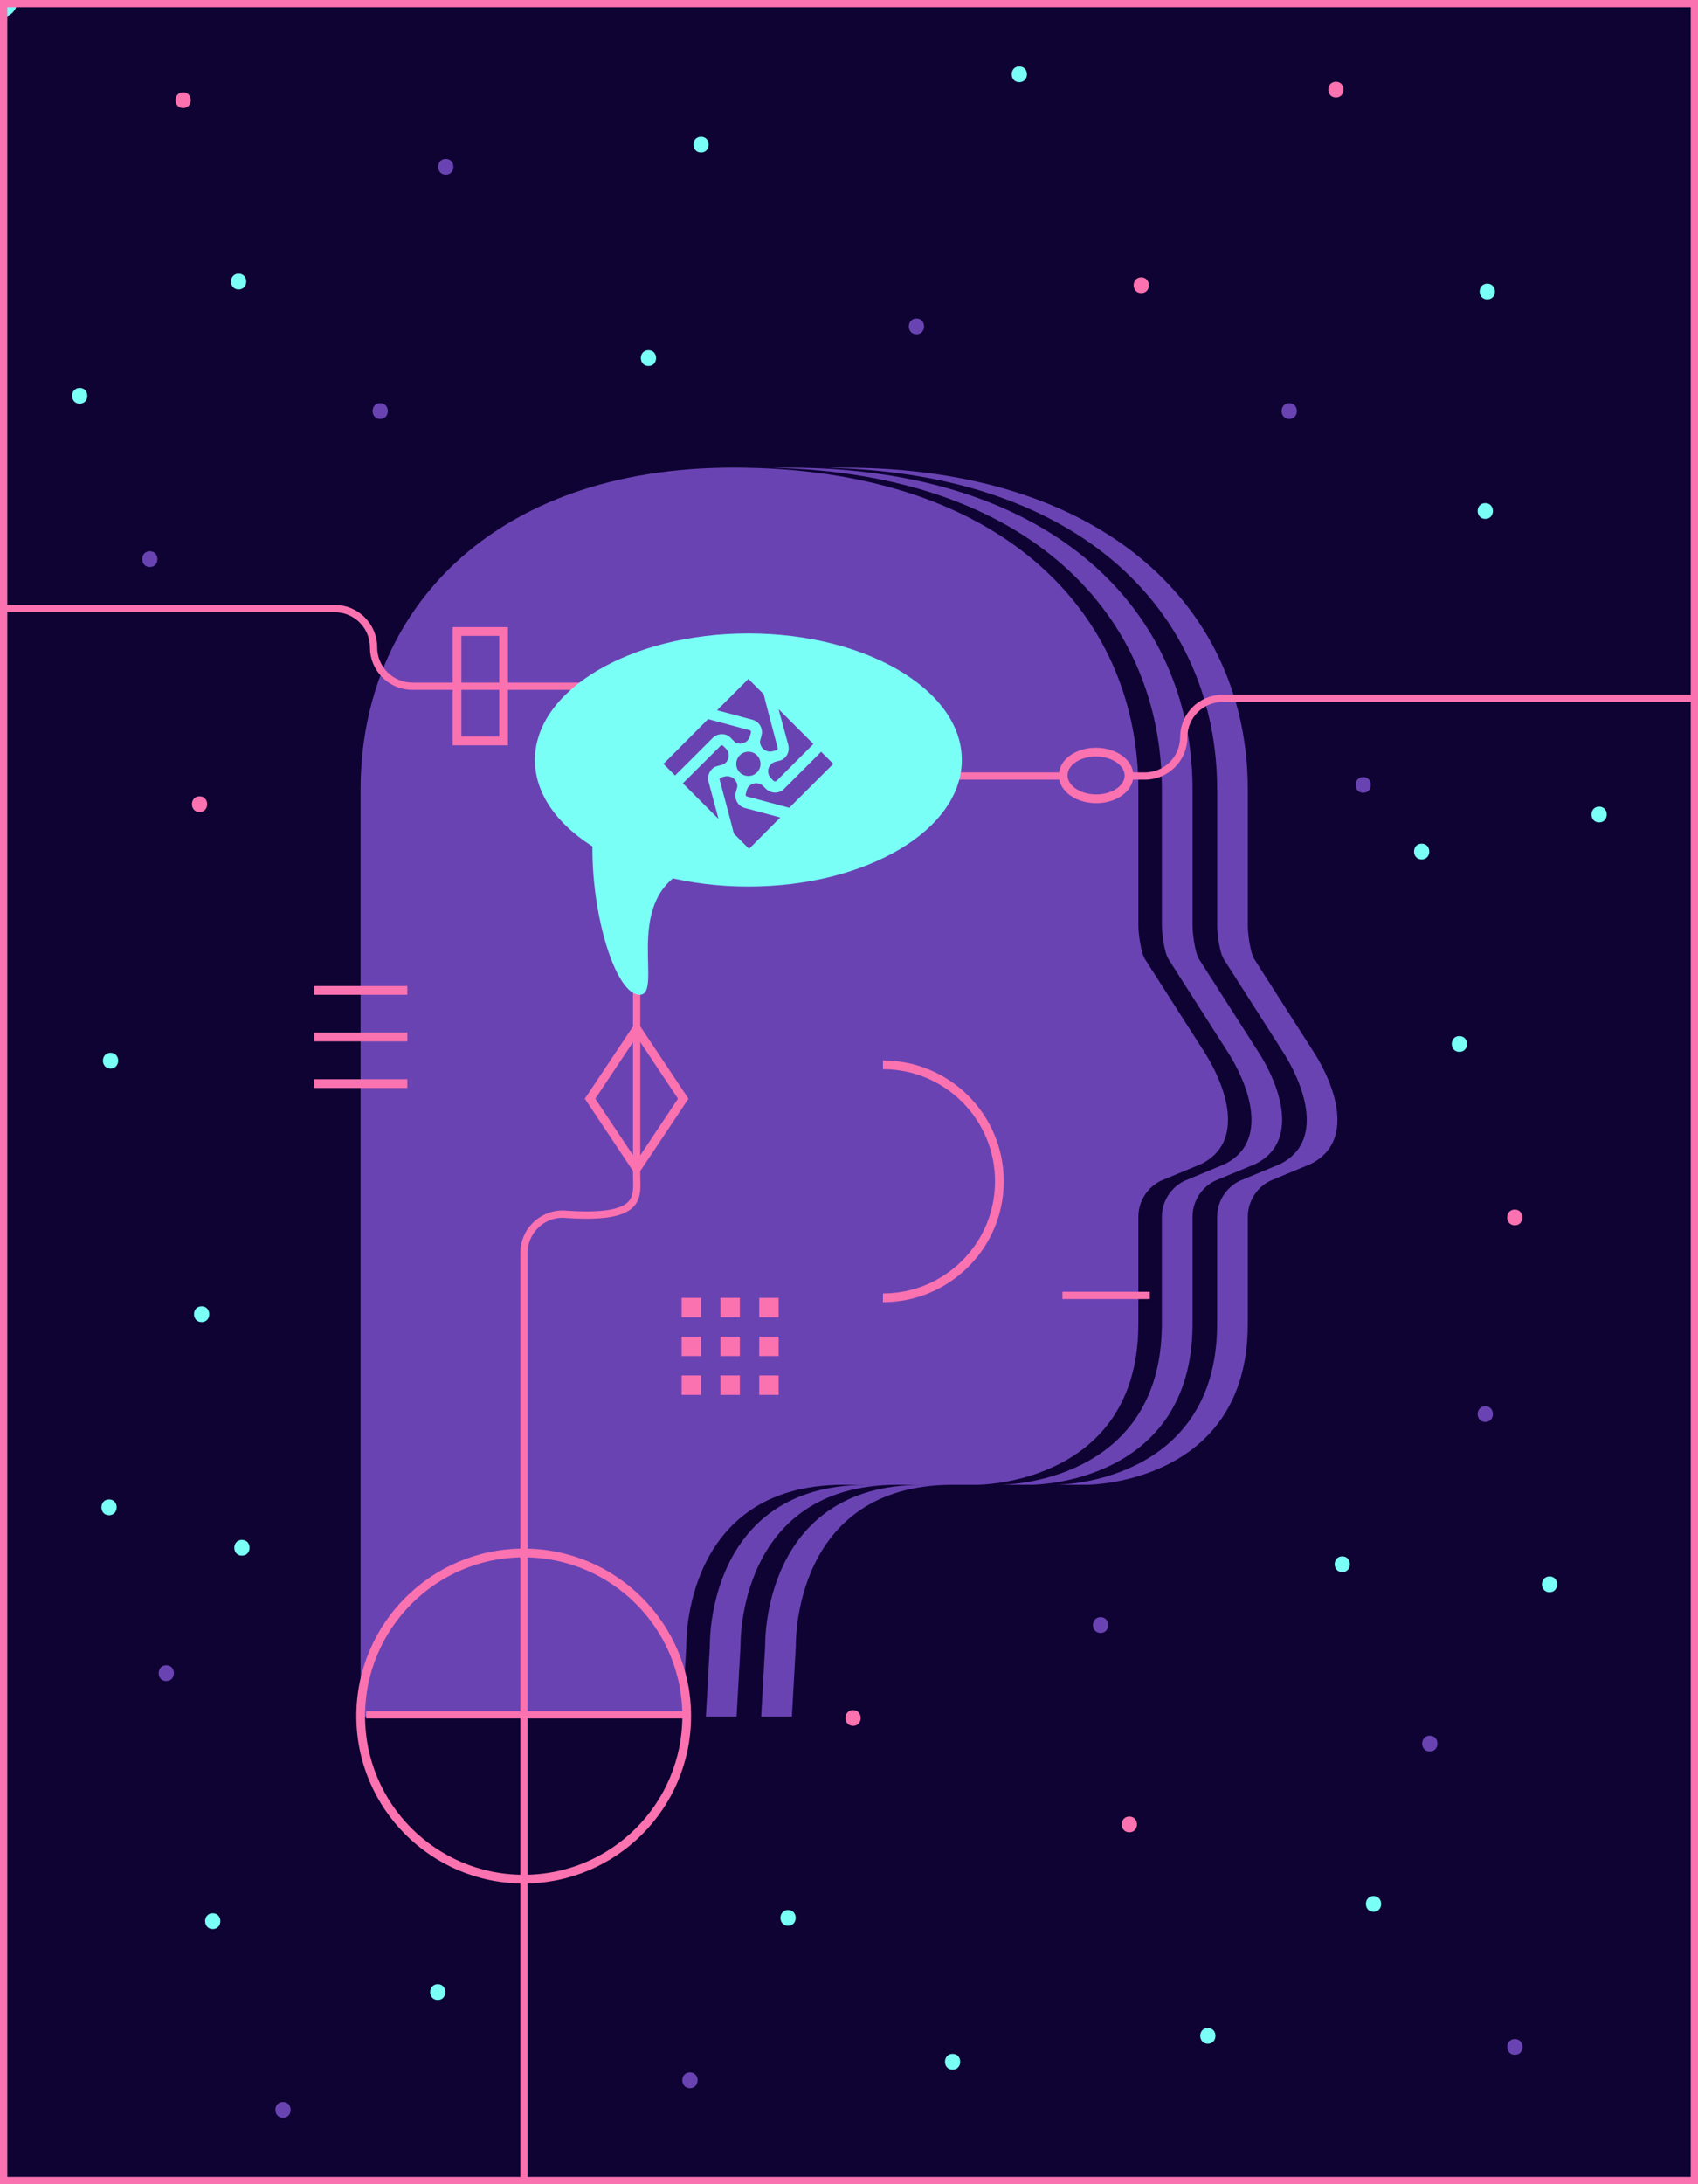 <svg id="edoevmx86ew51" xmlns="http://www.w3.org/2000/svg" xmlns:xlink="http://www.w3.org/1999/xlink" viewBox="0 0 700 900" shape-rendering="geometricPrecision" text-rendering="geometricPrecision" width="700" height="900"><style><![CDATA[#edoevmx86ew549 {animation: edoevmx86ew549_f_p 2000ms linear infinite normal forwards}@keyframes edoevmx86ew549_f_p { 0% {fill: rgb(106,67,179)} 20% {fill: rgb(250,114,175)} 45% {fill: rgb(106,67,179)} 70% {fill: rgb(250,114,175)} 100% {fill: rgb(106,67,179)} }#edoevmx86ew550 {animation: edoevmx86ew550_f_p 2000ms linear infinite normal forwards}@keyframes edoevmx86ew550_f_p { 0% {fill: rgb(106,67,179)} 25% {fill: rgb(250,114,175)} 50% {fill: rgb(106,67,179)} 75% {fill: rgb(250,114,175)} 100% {fill: rgb(106,67,179)} }#edoevmx86ew580_tr {animation: edoevmx86ew580_tr__tr 2000ms linear infinite normal forwards}@keyframes edoevmx86ew580_tr__tr { 0% {transform: translate(308.514px,314.76px) rotate(0deg)} 100% {transform: translate(308.514px,314.76px) rotate(360deg)} }#edoevmx86ew581_to {animation: edoevmx86ew581_to__to 2000ms linear infinite normal forwards}@keyframes edoevmx86ew581_to__to { 0% {offset-distance: 0%} 20% {offset-distance: 25%} 40% {offset-distance: 50%} 60% {offset-distance: 75%} 85% {offset-distance: 100%} 100% {offset-distance: 100%} }#edoevmx86ew581 {animation: edoevmx86ew581_f_p 2000ms linear infinite normal forwards}@keyframes edoevmx86ew581_f_p { 0% {fill: rgb(122,255,247)} 6.5% {fill: rgb(122,255,247)} 24% {fill: rgb(106,67,179)} 44% {fill: rgb(250,114,175)} 63.5% {fill: rgb(122,255,247)} 100% {fill: rgb(122,255,247)} }#edoevmx86ew582_to {animation: edoevmx86ew582_to__to 2000ms linear infinite normal forwards}@keyframes edoevmx86ew582_to__to { 0% {offset-distance: 0%} 25% {offset-distance: 25%} 40% {offset-distance: 50%} 55% {offset-distance: 75%} 75% {offset-distance: 100%} 100% {offset-distance: 100%} }#edoevmx86ew582 {animation: edoevmx86ew582_f_p 2000ms linear infinite normal forwards}@keyframes edoevmx86ew582_f_p { 0% {fill: rgb(122,255,247)} 15% {fill: rgb(122,255,247)} 22.5% {fill: rgb(106,67,179)} 32.5% {fill: rgb(250,114,175)} 47% {fill: rgb(122,255,247)} 100% {fill: rgb(122,255,247)} }#edoevmx86ew583_to {animation: edoevmx86ew583_to__to 2000ms linear infinite normal forwards}@keyframes edoevmx86ew583_to__to { 0% {offset-distance: 0%} 20% {offset-distance: 25%} 40% {offset-distance: 50%} 55% {offset-distance: 75%} 70% {offset-distance: 100%} 100% {offset-distance: 100%} }#edoevmx86ew583 {animation: edoevmx86ew583_f_p 2000ms linear infinite normal forwards}@keyframes edoevmx86ew583_f_p { 0% {fill: rgb(122,255,247)} 15% {fill: rgb(122,255,247)} 32.5% {fill: rgb(106,67,179)} 47.5% {fill: rgb(250,114,175)} 62% {fill: rgb(122,255,247)} 100% {fill: rgb(122,255,247)} }]]></style><rect id="edoevmx86ew52" width="700" height="900" rx="0" ry="0" fill="rgb(14,3,51)" stroke="none" stroke-width="3"/><g id="edoevmx86ew53" transform="matrix(1.3 0 0 1.3 25.005 -5)"><path id="edoevmx86ew54" d="M110.4,317.31C113.62,317.31,113.62,312.31,110.4,312.31C107.18,312.31,107.18,317.31,110.4,317.31Z" fill="rgb(122,255,247)" stroke="none" stroke-width="1"/><path id="edoevmx86ew55" d="M122.13,59.22C118.91,59.22,118.91,54.22,122.13,54.22C125.35,54.22,125.35,59.22,122.13,59.22Z" fill="rgb(106,67,179)" stroke="none" stroke-width="1"/><path id="edoevmx86ew56" d="M451.77,454.56C454.99,454.56,455,449.56,451.77,449.56C448.54,449.56,448.55,454.56,451.77,454.56Z" fill="rgb(106,67,179)" stroke="none" stroke-width="1"/><path id="edoevmx86ew57" d="M192.22,614.24C195.43,614.24,195.44,609.24,192.22,609.24C189,609.24,188.99,614.24,192.22,614.24Z" transform="matrix(1 0 0 1 38.462 0)" fill="rgb(122,255,247)" stroke="none" stroke-width="1"/><path id="edoevmx86ew58" d="M360.27,425.23C363.49,425.23,363.49,420.23,360.27,420.23C357.05,420.23,357.05,425.23,360.27,425.23Z" transform="matrix(1 0 0 1 46.154 76.923)" fill="rgb(122,255,247)" stroke="none" stroke-width="1"/><path id="edoevmx86ew59" d="M461.16,655.16C464.38,655.16,464.38,650.16,461.16,650.16C457.94,650.16,457.94,655.16,461.16,655.16Z" fill="rgb(106,67,179)" stroke="none" stroke-width="1"/><path id="edoevmx86ew510" d="M377.87,563.66C381.09,563.66,381.09,558.66,377.87,558.66C374.65,558.66,374.65,563.66,377.87,563.66Z" transform="matrix(1 0 0 1 38.462 46.154)" fill="rgb(122,255,247)" stroke="none" stroke-width="1"/><path id="edoevmx86ew511" d="M84.41,481.54C87.63,481.54,87.64,476.54,84.41,476.54C81.18,476.54,81.19,481.54,84.41,481.54Z" transform="matrix(1 0 0 1 -26.923 15.385)" fill="rgb(122,255,247)" stroke="none" stroke-width="1"/><path id="edoevmx86ew512" d="M153.81,263.34C157.02,263.34,157.03,258.34,153.81,258.34C150.59,258.34,150.58,263.34,153.81,263.34Z" transform="matrix(1 0 0 1 -138.462 220.769)" fill="rgb(122,255,247)" stroke="none" stroke-width="1"/><path id="edoevmx86ew513" d="M342.68,96.76C345.89,96.76,345.9,91.76,342.68,91.76C339.46,91.76,339.45,96.76,342.68,96.76Z" fill="rgb(250,114,175)" stroke="none" stroke-width="1"/><path id="edoevmx86ew514" d="M413.06,255.13C416.28,255.13,416.28,250.13,413.06,250.13C409.84,250.13,409.84,255.13,413.06,255.13Z" fill="rgb(106,67,179)" stroke="none" stroke-width="1"/><path id="edoevmx86ew515" d="M452.41,98.76C455.63,98.76,455.64,93.76,452.41,93.76C449.18,93.76,449.19,98.76,452.41,98.76Z" fill="rgb(122,255,247)" stroke="none" stroke-width="1"/><path id="edoevmx86ew516" d="M240.62,94.42C243.83,94.42,243.84,89.42,240.62,89.42C237.4,89.42,237.39,94.42,240.62,94.42Z" transform="matrix(1 0 0 1 30.769 15.385)" fill="rgb(106,67,179)" stroke="none" stroke-width="1"/><path id="edoevmx86ew517" d="M44.71,422.89C47.92,422.89,47.93,417.89,44.71,417.89C41.49,417.89,41.48,422.89,44.71,422.89Z" fill="rgb(122,255,247)" stroke="none" stroke-width="1"/><path id="edoevmx86ew518" d="M48.23,615.28C51.44,615.28,51.45,610.28,48.23,610.28C45.01,610.28,45,615.28,48.23,615.28Z" fill="rgb(122,255,247)" stroke="none" stroke-width="1"/><path id="edoevmx86ew519" d="M282.85,659.85C286.06,659.85,286.07,654.85,282.85,654.85C279.63,654.85,279.62,659.85,282.85,659.85Z" fill="rgb(122,255,247)" stroke="none" stroke-width="1"/><path id="edoevmx86ew520" d="M147.94,166C151.16,166,151.16,161,147.94,161C144.72,161,144.72,166,147.94,166Z" transform="matrix(1 0 0 1 38.462 -46.154)" fill="rgb(122,255,247)" stroke="none" stroke-width="1"/><path id="edoevmx86ew521" d="M56.44,95.59C59.65,95.59,59.66,90.59,56.44,90.59C53.22,90.59,53.21,95.59,56.44,95.59Z" fill="rgb(122,255,247)" stroke="none" stroke-width="1"/><path id="edoevmx86ew522" d="M51.74,299.71C54.96,299.71,54.97,294.71,51.74,294.71C48.51,294.71,48.52,299.71,51.74,299.71Z" transform="matrix(1 0 0 1 -7.692 -38.462)" fill="rgb(250,114,175)" stroke="none" stroke-width="1"/><path id="edoevmx86ew523" d="M336.81,216.42C340.03,216.42,340.03,211.42,336.81,211.42C333.59,211.42,333.59,216.42,336.81,216.42Z" transform="matrix(1 0 0 1 -330.769 -84.615)" fill="rgb(122,255,247)" stroke="none" stroke-width="1"/><path id="edoevmx86ew524" d="M404.41,34.76C407.63,34.76,407.64,29.76,404.41,29.76C401.18,29.76,401.19,34.76,404.41,34.76Z" fill="rgb(250,114,175)" stroke="none" stroke-width="1"/><path id="edoevmx86ew525" d="M451.77,168.32C454.99,168.32,455,163.32,451.77,163.32C448.54,163.32,448.55,168.32,451.77,168.32Z" fill="rgb(122,255,247)" stroke="none" stroke-width="1"/><path id="edoevmx86ew526" d="M443.56,337.25C446.78,337.25,446.79,332.25,443.56,332.25C440.33,332.25,440.34,337.25,443.56,337.25Z" fill="rgb(122,255,247)" stroke="none" stroke-width="1"/><path id="edoevmx86ew527" d="M389.6,136.65C392.82,136.65,392.82,131.65,389.6,131.65C386.38,131.65,386.38,136.65,389.6,136.65Z" fill="rgb(106,67,179)" stroke="none" stroke-width="1"/><path id="edoevmx86ew528" d="M124.41,136.65C127.63,136.65,127.64,131.65,124.41,131.65C121.18,131.65,121.19,136.65,124.41,136.65Z" transform="matrix(1 0 0 1 -23.077 0)" fill="rgb(106,67,179)" stroke="none" stroke-width="1"/><path id="edoevmx86ew529" d="M363.79,651.64C367.01,651.64,367.01,646.64,363.79,646.64C360.57,646.64,360.57,651.64,363.79,651.64Z" fill="rgb(122,255,247)" stroke="none" stroke-width="1"/><path id="edoevmx86ew530" d="M434.18,559C437.4,559,437.4,554,434.18,554C430.96,554,430.96,559,434.18,559Z" fill="rgb(106,67,179)" stroke="none" stroke-width="1"/><path id="edoevmx86ew531" d="M119.59,637.76C122.8,637.76,122.81,632.76,119.59,632.76C116.37,632.76,116.36,637.76,119.59,637.76Z" fill="rgb(122,255,247)" stroke="none" stroke-width="1"/><path id="edoevmx86ew532" d="M70.51,675.1C73.73,675.1,73.74,670.1,70.51,670.1C67.28,670.1,67.29,675.1,70.51,675.1Z" fill="rgb(106,67,179)" stroke="none" stroke-width="1"/><path id="edoevmx86ew533" d="M41.19,536.68C44.4,536.68,44.41,531.68,41.19,531.68C37.97,531.68,37.96,536.68,41.19,536.68Z" transform="matrix(1 0 0 1 -7.692 0)" fill="rgb(106,67,179)" stroke="none" stroke-width="1"/><path id="edoevmx86ew534" d="M112.75,401.77C115.96,401.77,115.97,396.77,112.75,396.77C109.53,396.77,109.52,401.77,112.75,401.77Z" transform="matrix(1 0 0 1 -96.923 -59.231)" fill="rgb(122,255,247)" stroke="none" stroke-width="1"/><path id="edoevmx86ew535" d="M28.28,183.57C31.5,183.57,31.51,178.57,28.28,178.57C25.05,178.57,25.06,183.57,28.28,183.57Z" fill="rgb(106,67,179)" stroke="none" stroke-width="1"/><path id="edoevmx86ew536" d="M38.84,38.11C42.06,38.11,42.06,33.11,38.84,33.11C35.62,33.11,35.62,38.11,38.84,38.11Z" fill="rgb(250,114,175)" stroke="none" stroke-width="1"/><path id="edoevmx86ew537" d="M203.08,52.18C206.29,52.18,206.3,47.18,203.08,47.18C199.86,47.18,199.85,52.18,203.08,52.18Z" fill="rgb(122,255,247)" stroke="none" stroke-width="1"/><path id="edoevmx86ew538" d="M323.91,276.25C327.12,276.25,327.13,271.25,323.91,271.25C320.69,271.25,320.68,276.25,323.91,276.25Z" transform="matrix(1 0 0 1 107.692 0)" fill="rgb(122,255,247)" stroke="none" stroke-width="1"/><path id="edoevmx86ew539" d="M399.59,453.76C402.8,453.76,402.81,448.76,399.59,448.76C396.37,448.76,396.36,453.76,399.59,453.76Z" transform="matrix(1 0 0 1 61.538 -61.538)" fill="rgb(250,114,175)" stroke="none" stroke-width="1"/><path id="edoevmx86ew540" d="M471.72,264.52C474.93,264.52,474.94,259.52,471.72,259.52C468.5,259.52,468.49,264.52,471.72,264.52Z" transform="matrix(1 0 0 1 16.154 0)" fill="rgb(122,255,247)" stroke="none" stroke-width="1"/><path id="edoevmx86ew541" d="M199.56,665.72C202.77,665.72,202.78,660.72,199.56,660.72C196.34,660.72,196.33,665.72,199.56,665.72Z" fill="rgb(106,67,179)" stroke="none" stroke-width="1"/><path id="edoevmx86ew542" d="M300.44,600C303.66,600,303.67,595,300.44,595C297.21,595,297.22,600,300.44,600Z" transform="matrix(1 0 0 1 38.462 -15.385)" fill="rgb(250,114,175)" stroke="none" stroke-width="1"/><path id="edoevmx86ew543" d="M251.29,550.88C254.51,550.88,254.52,545.88,251.29,545.88C248.06,545.88,248.07,550.88,251.29,550.88Z" fill="rgb(250,114,175)" stroke="none" stroke-width="1"/><path id="edoevmx86ew544" d="M329.77,521.43C332.99,521.43,332.99,516.43,329.77,516.43C326.55,516.43,326.55,521.43,329.77,521.43Z" fill="rgb(106,67,179)" stroke="none" stroke-width="1"/><path id="edoevmx86ew545" d="M426,508.52C429.21,508.52,429.22,503.52,426,503.52C422.78,503.52,422.77,508.52,426,508.52Z" transform="matrix(1 0 0 1 46.154 0)" fill="rgb(122,255,247)" stroke="none" stroke-width="1"/><path id="edoevmx86ew546" d="M304,29.9C307.22,29.9,307.23,24.9,304,24.9C300.77,24.9,300.78,29.9,304,29.9Z" fill="rgb(122,255,247)" stroke="none" stroke-width="1"/></g><g id="edoevmx86ew547" transform="matrix(1.2 0 0 1.2 31.036 37.998)"><path id="edoevmx86ew548" d="M208.55,557.76L209.91,533.45C209.91,533.45,208.55,478.18,263.82,478.18L309.94,478.18C309.94,478.18,365.21,478.18,365.21,422.9L365.21,386.18C365.21,380.946,368.168,376.161,372.85,373.82L386.85,368C401.72,360.57,396.07,341.79,386.85,327.95L367.54,297.77C366.03,295.5,365.22,288.83,365.22,286.1L365.22,239.45C365.22,178.45,317.59,128.91,226.01,128.91C143.1,128.91,98.01,178.4,98.01,239.45L98.01,557.76Z" fill="rgb(106,67,179)" stroke="none" stroke-width="1"/><path id="edoevmx86ew549" d="M234,533.45L232.64,557.76L243.18,557.76L244.54,533.45C244.54,533.45,243.18,478.18,298.45,478.18L287.89,478.18C232.62,478.18,234,533.45,234,533.45Z" transform="matrix(1 0 0 1 -16 0)" fill="rgb(106,67,179)" stroke="none" stroke-width="1"/><path id="edoevmx86ew550" d="M421.45,328L402.14,297.82C400.63,295.55,399.82,288.88,399.82,286.15L399.82,239.45C399.82,178.45,352.19,128.91,260.61,128.91C258.92,128.91,257.26,128.91,255.61,128.98C343.61,130.98,389.29,179.64,389.29,239.45L389.29,286.1C389.29,288.83,390.1,295.5,391.61,297.77L410.92,328C420.14,341.84,425.78,360.62,410.92,368.05L396.92,373.87C392.238,376.211,389.28,380.996,389.28,386.23L389.28,422.9C389.28,478.18,334.01,478.18,334.01,478.18L344.55,478.18C344.55,478.18,399.82,478.18,399.82,422.9L399.82,386.18C399.82,380.946,402.778,376.161,407.46,373.82L421.46,368C436.32,360.57,430.67,341.79,421.45,328Z" transform="matrix(1 0 0 1 -16 0)" fill="rgb(106,67,179)" stroke="none" stroke-width="1"/><path id="edoevmx86ew551" d="M217,533.45L215.64,557.76L226.18,557.76L227.54,533.45C227.54,533.45,226.18,478.18,281.45,478.18L270.88,478.18C215.61,478.18,217,533.45,217,533.45Z" transform="matrix(1 0 0 1 20 0)" fill="rgb(106,67,179)" stroke="none" stroke-width="1"/><path id="edoevmx86ew552" d="M404.44,328L385.13,297.82C383.62,295.55,382.81,288.88,382.81,286.15L382.81,239.45C382.81,178.45,335.18,128.91,243.6,128.91C241.91,128.91,240.25,128.91,238.6,128.98C326.6,130.98,372.28,179.64,372.28,239.45L372.28,286.1C372.28,288.83,373.09,295.5,374.6,297.77L393.91,328C403.13,341.84,408.77,360.62,393.91,368.05L379.91,373.87C375.228,376.211,372.27,380.996,372.27,386.23L372.27,422.9C372.27,478.18,317,478.18,317,478.18L327.54,478.18C327.54,478.18,382.81,478.18,382.81,422.9L382.81,386.18C382.81,380.946,385.768,376.161,390.45,373.82L404.45,368C419.31,360.57,413.66,341.79,404.44,328Z" transform="matrix(1 0 0 1 20 0)" fill="rgb(106,67,179)" stroke="none" stroke-width="1"/></g><g id="edoevmx86ew553"><path id="edoevmx86ew554" d="M154,787.76L154,405.26C154,396.423,161.163,389.26,170,389.26L170,389.26C203.494,391.811,200.45,382.051,200.45,373.214L200.45,293.214" transform="matrix(1 0 0 1 62 111)" fill="none" stroke="rgb(250,114,175)" stroke-width="3" stroke-miterlimit="10"/><path id="edoevmx86ew555" d="M-70.5,149.76L66,149.76C74.837,149.76,82,156.923,82,165.76L82,165.76C82,174.597,89.163,181.76,98,181.76L178,181.76" transform="matrix(1 0 0 1 72 101)" fill="none" stroke="rgb(250,114,175)" stroke-width="3" stroke-miterlimit="10"/><path id="edoevmx86ew556" d="M354,253.76L362,253.76C370.837,253.76,378,246.597,378,237.76L378,237.76C378,228.923,385.163,221.76,394,221.76L588.5,221.76M282,253.76L330,253.76" transform="matrix(1 0 0 1 110 66)" fill="none" stroke="rgb(250,114,175)" stroke-width="3" stroke-miterlimit="10"/><line id="edoevmx86ew557" x1="364" y1="413.76" x2="328" y2="413.76" transform="matrix(1 0 0 1 110 120)" fill="none" stroke="rgb(250,114,175)" stroke-width="3" stroke-miterlimit="10"/><ellipse id="edoevmx86ew558" rx="8.02" ry="11.31" transform="matrix(0.008 -1.2 1.2 0.008 451.861 319.527)" fill="none" stroke="rgb(250,114,175)" stroke-width="3" stroke-miterlimit="10"/><path id="edoevmx86ew559" d="M278,317.76C300.091,317.76,318,335.669,318,357.76C318,379.851,300.091,397.76,278,397.76" transform="matrix(1.2 0 0 1.2 30.4 57.448)" fill="none" stroke="rgb(250,114,175)" stroke-width="3" stroke-miterlimit="10"/><circle id="edoevmx86ew560" r="56" transform="matrix(1.2 0 0 1.2 215.891 707.099)" fill="none" stroke="rgb(250,114,175)" stroke-width="3" stroke-miterlimit="10"/><g id="edoevmx86ew561" transform="matrix(1.2 0 0 1.2 -100.873 -56.013)"><line id="edoevmx86ew562" x1="82" y1="317.76" x2="114" y2="317.76" transform="matrix(1 0 0 1 110 101)" fill="none" stroke="rgb(250,114,175)" stroke-width="3" stroke-miterlimit="10"/><line id="edoevmx86ew563" x1="82" y1="301.76" x2="114" y2="301.76" transform="matrix(1 0 0 1 110 101)" fill="none" stroke="rgb(250,114,175)" stroke-width="3" stroke-miterlimit="10"/><line id="edoevmx86ew564" x1="82" y1="285.76" x2="114" y2="285.76" transform="matrix(1 0 0 1 110 101)" fill="none" stroke="rgb(250,114,175)" stroke-width="3" stroke-miterlimit="10"/></g><polygon id="edoevmx86ew565" points="186,365.76 170,341.76 186,317.76 202,341.76 186,365.76" transform="matrix(1.2 0 0 1.2 39.26 42.608)" fill="none" stroke="rgb(250,114,175)" stroke-width="3" stroke-miterlimit="10"/><line id="edoevmx86ew566" x1="98" y1="557.76" x2="230" y2="557.76" transform="matrix(1 0 0 1 52.958 148.842)" fill="none" stroke="rgb(250,114,175)" stroke-width="3" stroke-miterlimit="10"/><rect id="edoevmx86ew567" width="16" height="37.579" rx="0" ry="0" transform="matrix(1.2 0 0 1.2 188.4 260.212)" fill="none" stroke="rgb(250,114,175)" stroke-width="3" stroke-miterlimit="10"/><g id="edoevmx86ew568" transform="matrix(1 0 0 1 79 129)"><rect id="edoevmx86ew569" width="8" height="8" rx="0" ry="0" transform="matrix(1 0 0 1 234 437.76)" fill="rgb(250,114,175)" stroke="none" stroke-width="1"/><rect id="edoevmx86ew570" width="8" height="8" rx="0" ry="0" transform="matrix(1 0 0 1 218 437.76)" fill="rgb(250,114,175)" stroke="none" stroke-width="1"/><rect id="edoevmx86ew571" width="8" height="8" rx="0" ry="0" transform="matrix(1 0 0 1 202 437.76)" fill="rgb(250,114,175)" stroke="none" stroke-width="1"/><rect id="edoevmx86ew572" width="8" height="8" rx="0" ry="0" transform="matrix(1 0 0 1 234 421.76)" fill="rgb(250,114,175)" stroke="none" stroke-width="1"/><rect id="edoevmx86ew573" width="8" height="8" rx="0" ry="0" transform="matrix(1 0 0 1 218 421.76)" fill="rgb(250,114,175)" stroke="none" stroke-width="1"/><rect id="edoevmx86ew574" width="8" height="8" rx="0" ry="0" transform="matrix(1 0 0 1 202 421.76)" fill="rgb(250,114,175)" stroke="none" stroke-width="1"/><rect id="edoevmx86ew575" width="8" height="8" rx="0" ry="0" transform="matrix(1 0 0 1 234 405.76)" fill="rgb(250,114,175)" stroke="none" stroke-width="1"/><rect id="edoevmx86ew576" width="8" height="8" rx="0" ry="0" transform="matrix(1 0 0 1 218 405.76)" fill="rgb(250,114,175)" stroke="none" stroke-width="1"/><rect id="edoevmx86ew577" width="8" height="8" rx="0" ry="0" transform="matrix(1 0 0 1 202 405.76)" fill="rgb(250,114,175)" stroke="none" stroke-width="1"/></g></g><path id="edoevmx86ew578" d="M-88,0C-88,-28.796,-48.601,-52.14,0,-52.14C48.601,-52.14,88,-28.796,88,0C88,28.796,48.601,52.14,0,52.14C-48.601,52.14,-88,28.796,-88,0Z" transform="matrix(1 0 0 1 308.514 313.161)" fill="rgb(122,255,247)" stroke="none" stroke-width="1"/><path id="edoevmx86ew579" d="M205.52,258.19C180.97,271.68,197.52,308.9,187.71,308.9C177.9,308.9,168.23,277.14,168.23,249.13C168.23,221.12,177.88,207.48,187.71,207.48C197.54,207.48,247.3,235.22,205.52,258.19Z" transform="matrix(1 0 0 1 76 101)" fill="rgb(122,255,247)" stroke="none" stroke-width="1"/><g id="edoevmx86ew580_tr" transform="translate(308.514,314.76) rotate(0)"><path id="edoevmx86ew580" d="M246.45,191.21L260.81,205.56L245.71,220.67C245.522,220.859,245.267,220.966,245,220.966C244.733,220.966,244.478,220.859,244.29,220.67L243.34,219.67C241.928,218.264,241.741,216.042,242.9,214.42C243.423,213.659,244.205,213.115,245.1,212.89L247.1,212.37C247.477,212.277,247.835,212.122,248.16,211.91C250.125,210.655,251.058,208.276,250.47,206.02ZM221.09,191.66L235.72,195.58C237.069,195.941,238.218,196.827,238.91,198.04C239.604,199.275,239.783,200.734,239.41,202.1L238.84,204.25C238.765,204.545,238.765,204.855,238.84,205.15C239.028,206.313,239.696,207.344,240.681,207.99C241.667,208.637,242.878,208.84,244.02,208.55L245.57,208.14C245.966,208.033,246.202,207.627,246.1,207.23C245.998,206.833,240.32,185.47,240.31,185.04L234,178.76ZM247.16,235.85L232.54,231.93C231.188,231.569,230.036,230.684,229.34,229.47C228.646,228.235,228.467,226.776,228.84,225.41L229.41,223.27C229.485,222.971,229.485,222.659,229.41,222.36C229.216,221.197,228.546,220.169,227.56,219.523C226.574,218.877,225.363,218.673,224.22,218.96L222.67,219.38C222.481,219.429,222.32,219.552,222.222,219.721C222.124,219.89,222.098,220.092,222.15,220.28C222.202,220.468,228,242.05,228,242.47L234.28,248.76ZM269,213.76L264,208.76L248.48,224.29C248.189,224.581,247.851,224.821,247.48,225C245.413,226.065,242.896,225.682,241.24,224.05L240.1,222.91C239.348,222.148,238.321,221.719,237.25,221.72C236.376,221.726,235.525,221.998,234.81,222.5C234.069,223.019,233.543,223.791,233.33,224.67L232.9,226.25C232.85,226.44,232.868,226.641,232.95,226.82C233.045,227.002,233.212,227.136,233.41,227.19L250.86,231.86ZM203.78,218.54C203.83,218.54,219.28,203.09,219.28,203.09C220.926,201.437,223.45,201.033,225.53,202.09C225.883,202.274,226.204,202.514,226.48,202.8L228.35,204.67C228.561,204.888,228.822,205.053,229.11,205.15C230.213,205.567,231.44,205.503,232.493,204.972C233.546,204.442,234.329,203.494,234.65,202.36L235.06,200.84C235.11,200.65,235.092,200.449,235.01,200.27C234.915,200.088,234.748,199.954,234.55,199.9L217.4,195.31L199,213.76ZM217.57,221.08C216.979,218.818,217.917,216.434,219.89,215.18C220.217,214.974,220.575,214.822,220.95,214.73L222.95,214.2C223.847,213.985,224.632,213.443,225.15,212.68C226.309,211.058,226.122,208.836,224.71,207.43L223.57,206.29C223.289,206.026,222.851,206.026,222.57,206.29L207,221.76L221.69,236.45ZM234,208.75C231.239,208.75,229,210.989,229,213.75C229,216.511,231.239,218.75,234,218.75C236.761,218.75,239,216.511,239,213.75C239,210.989,236.761,208.75,234,208.75Z" transform="translate(-234,-213.76)" fill="rgb(106,67,179)" stroke="none" stroke-width="1"/></g><g id="edoevmx86ew581_to" style="offset-path:path('M-5.136,250.781Q99.248,250.779,127.881,250.84C136.628,250.73,153.222,247.944,154.259,269.534C156.334,280.829,166.28,283.131,174.896,282.694L254.249,282.694');offset-rotate:0deg"><path id="edoevmx86ew581" d="M81.07,205.86C84.29,205.86,84.3,200.86,81.07,200.86C77.84,200.86,77.85,205.86,81.07,205.86Z" transform="scale(3,3) translate(-81.07,-203.466)" fill="rgb(122,255,247)" stroke="none" stroke-width="1"/></g><g id="edoevmx86ew582_to" style="offset-path:path('M704.921,288.113Q499.319,288.096,503.518,287.912C495.233,288.176,486.707,295.14,487.72,307.935C483.894,315.537,482.19,320.714,465.263,320.115L383.423,319.619');offset-rotate:0deg"><path id="edoevmx86ew582" d="M81.07,205.86C84.29,205.86,84.3,200.86,81.07,200.86C77.84,200.86,77.85,205.86,81.07,205.86Z" transform="scale(3,3) translate(-81.07,-203.466)" fill="rgb(122,255,247)" stroke="none" stroke-width="1"/></g><g id="edoevmx86ew583_to" style="offset-path:path('M216.006,905.198L216.006,519.198C214.864,503.762,227.784,498.322,237.519,500.834C257.652,500.343,263.597,498.892,262.458,483.387L262.458,363.387');offset-rotate:0deg"><path id="edoevmx86ew583" d="M81.07,205.86C84.29,205.86,84.3,200.86,81.07,200.86C77.84,200.86,77.85,205.86,81.07,205.86Z" transform="scale(3,3) translate(-81.07,-203.466)" fill="rgb(122,255,247)" stroke="none" stroke-width="1"/></g><rect id="edoevmx86ew584" width="697" height="897" rx="0" ry="0" transform="matrix(1 0 0 1 1.5 1.5)" fill="none" stroke="rgb(250,114,175)" stroke-width="3"/></svg>